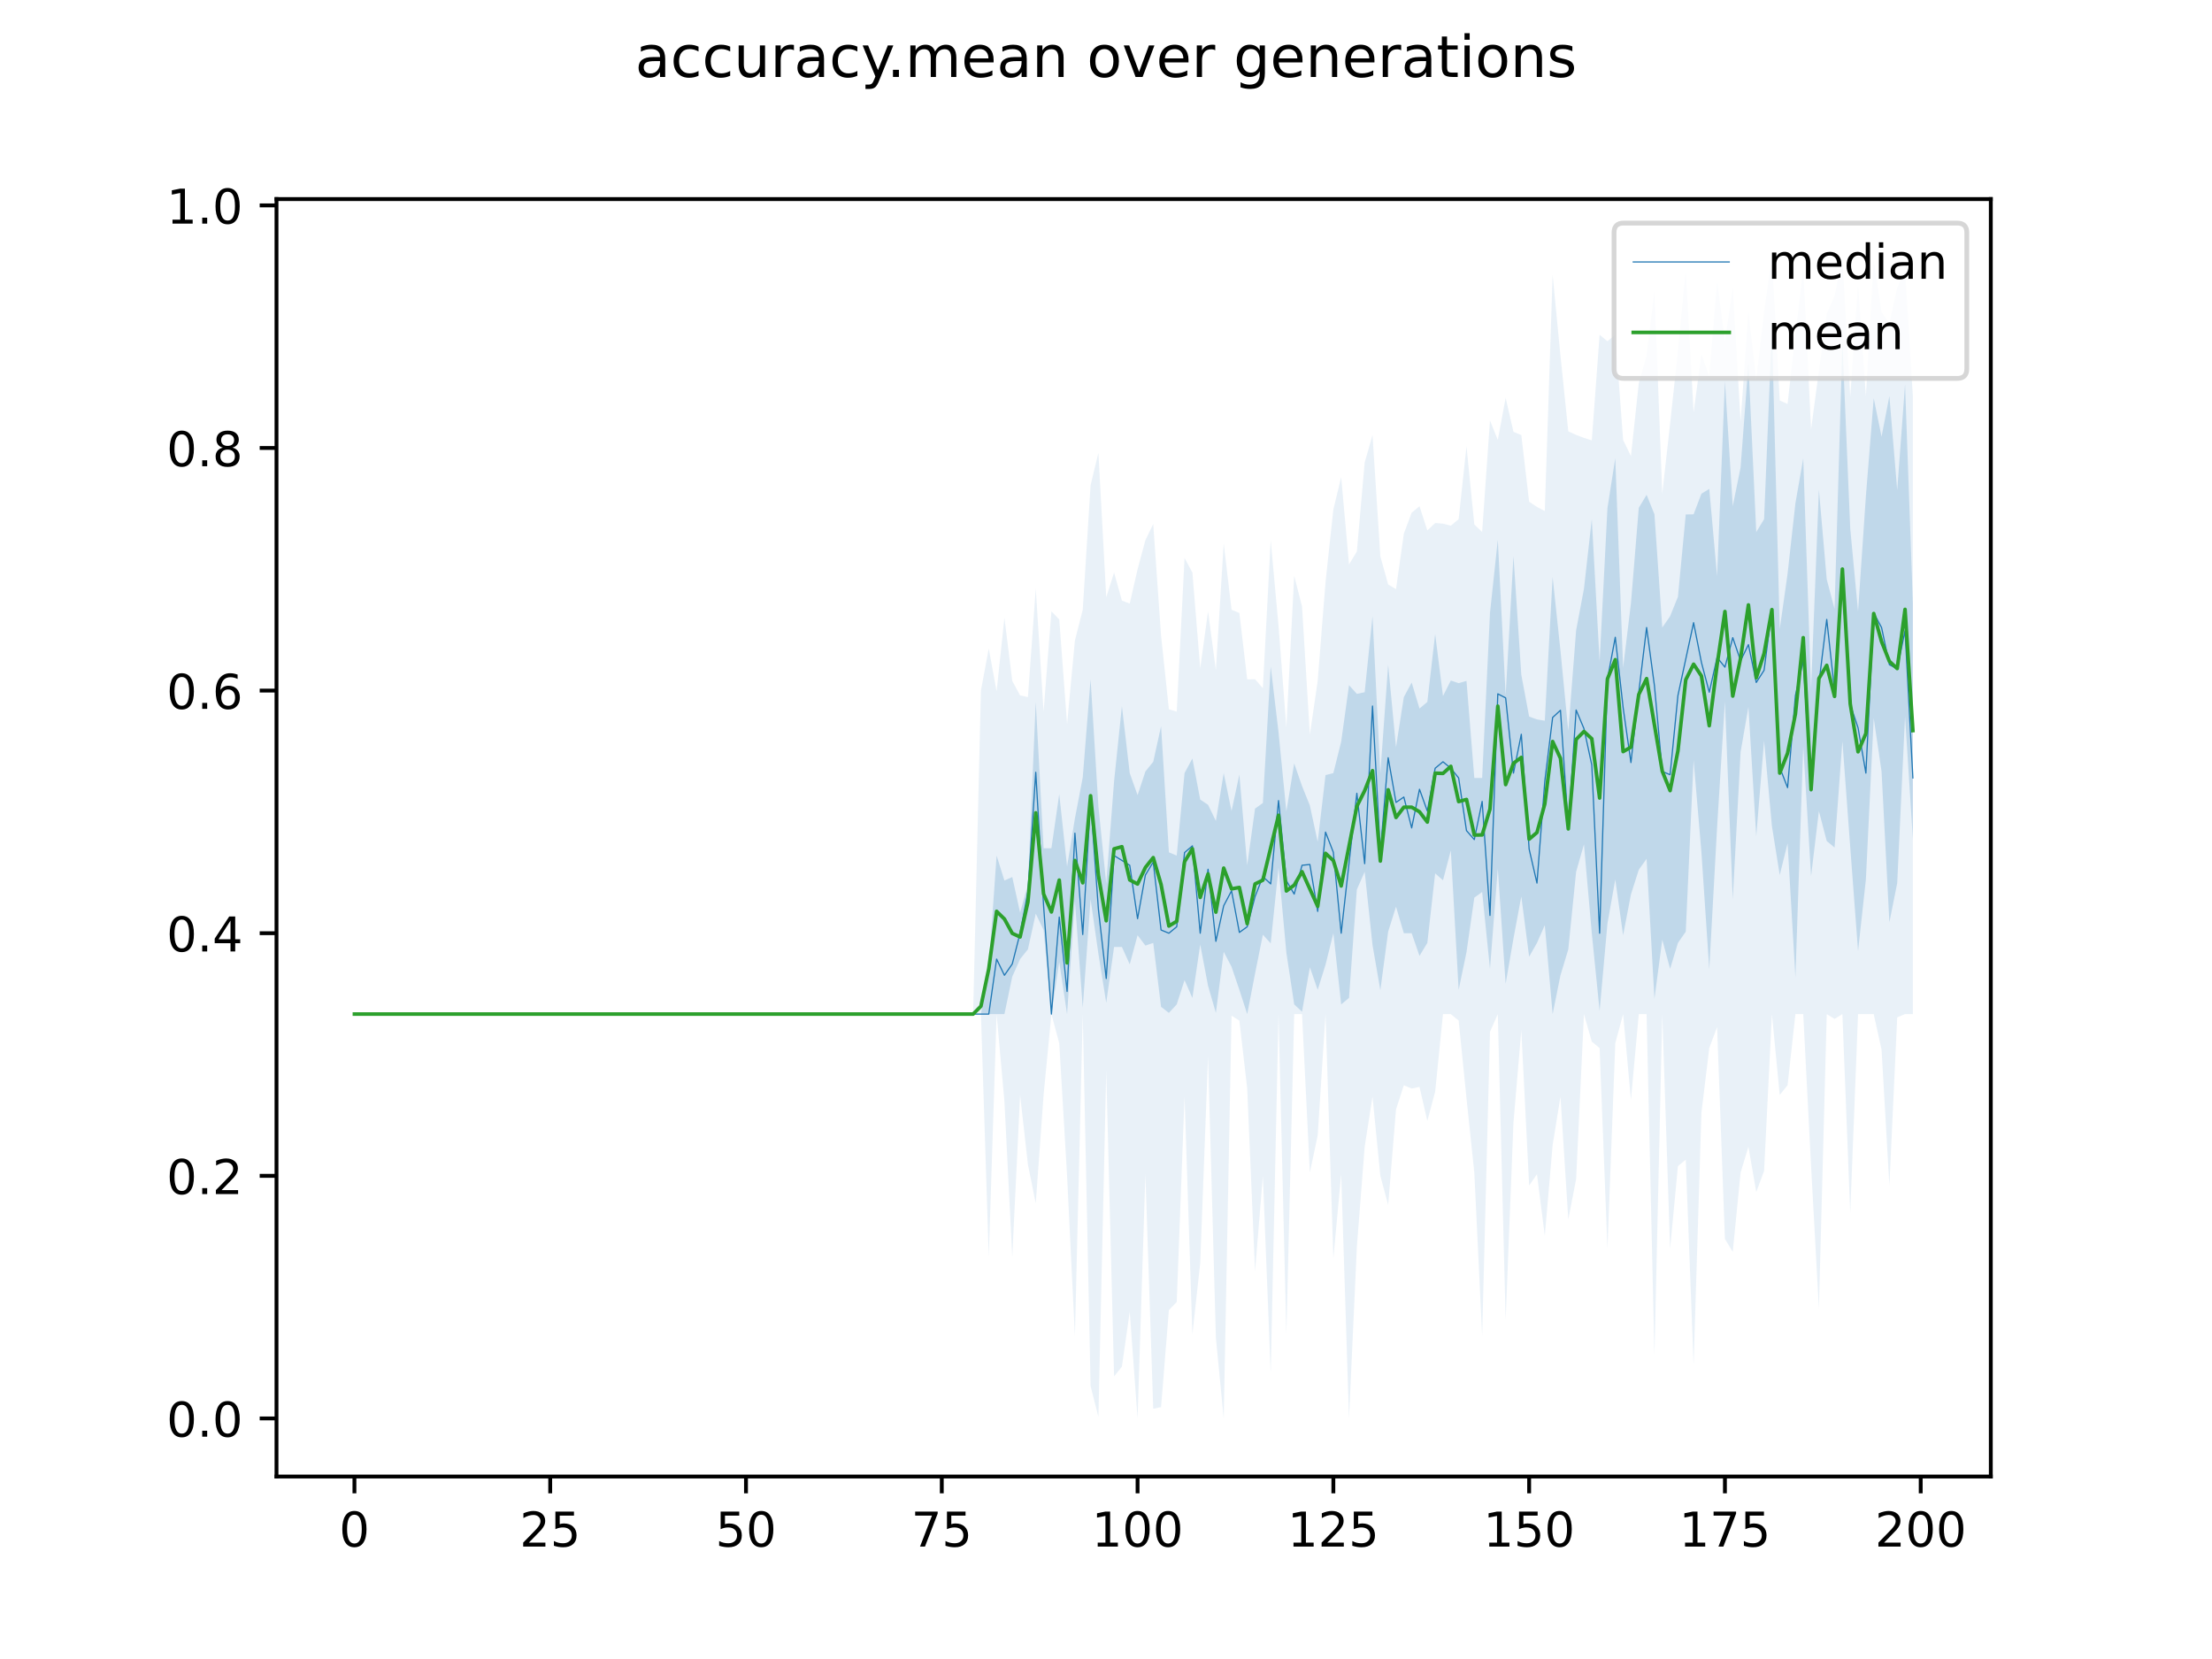 <?xml version="1.0" encoding="utf-8" standalone="no"?>
<!DOCTYPE svg PUBLIC "-//W3C//DTD SVG 1.1//EN"
  "http://www.w3.org/Graphics/SVG/1.1/DTD/svg11.dtd">
<!-- Created with matplotlib (https://matplotlib.org/) -->
<svg height="345.6pt" version="1.1" viewBox="0 0 460.8 345.6" width="460.8pt" xmlns="http://www.w3.org/2000/svg" xmlns:xlink="http://www.w3.org/1999/xlink">
 <defs>
  <style type="text/css">
*{stroke-linecap:butt;stroke-linejoin:round;}
  </style>
 </defs>
 <g id="figure_1">
  <g id="patch_1">
   <path d="M 0 345.6 
L 460.8 345.6 
L 460.8 0 
L 0 0 
z
" style="fill:#ffffff;"/>
  </g>
  <g id="axes_1">
   <g id="patch_2">
    <path d="M 57.6 307.584 
L 414.72 307.584 
L 414.72 41.472 
L 57.6 41.472 
z
" style="fill:#ffffff;"/>
   </g>
   <g id="PolyCollection_1">
    <path clip-path="url(#p777a3fc78a)" d="M 73.833 211.254 
L 73.833 211.254 
L 75.464 211.254 
L 77.096 211.254 
L 78.727 211.254 
L 80.358 211.254 
L 81.99 211.254 
L 83.621 211.254 
L 85.253 211.254 
L 86.884 211.254 
L 88.516 211.254 
L 90.147 211.254 
L 91.778 211.254 
L 93.41 211.254 
L 95.041 211.254 
L 96.673 211.254 
L 98.304 211.254 
L 99.936 211.254 
L 101.567 211.254 
L 103.198 211.254 
L 104.83 211.254 
L 106.461 211.254 
L 108.093 211.254 
L 109.724 211.254 
L 111.356 211.254 
L 112.987 211.254 
L 114.618 211.254 
L 116.25 211.254 
L 117.881 211.254 
L 119.513 211.254 
L 121.144 211.254 
L 122.776 211.254 
L 124.407 211.254 
L 126.038 211.254 
L 127.67 211.254 
L 129.301 211.254 
L 130.933 211.254 
L 132.564 211.254 
L 134.196 211.254 
L 135.827 211.254 
L 137.458 211.254 
L 139.09 211.254 
L 140.721 211.254 
L 142.353 211.254 
L 143.984 211.254 
L 145.616 211.254 
L 147.247 211.254 
L 148.879 211.254 
L 150.51 211.254 
L 152.141 211.254 
L 153.773 211.254 
L 155.404 211.254 
L 157.036 211.254 
L 158.667 211.254 
L 160.299 211.254 
L 161.93 211.254 
L 163.561 211.254 
L 165.193 211.254 
L 166.824 211.254 
L 168.456 211.254 
L 170.087 211.254 
L 171.719 211.254 
L 173.35 211.254 
L 174.981 211.254 
L 176.613 211.254 
L 178.244 211.254 
L 179.876 211.254 
L 181.507 211.254 
L 183.139 211.254 
L 184.77 211.254 
L 186.401 211.254 
L 188.033 211.254 
L 189.664 211.254 
L 191.296 211.254 
L 192.927 211.254 
L 194.559 211.254 
L 196.19 211.254 
L 197.821 211.254 
L 199.453 211.254 
L 201.084 211.254 
L 202.716 211.254 
L 204.347 211.254 
L 205.979 211.254 
L 207.61 211.254 
L 209.241 211.254 
L 210.873 203.451 
L 212.504 199.798 
L 214.136 197.762 
L 215.767 190.335 
L 217.399 193.733 
L 219.03 211.254 
L 220.661 200.388 
L 222.293 211.254 
L 223.924 187.669 
L 225.556 209.906 
L 227.187 187.332 
L 228.819 198.703 
L 230.45 208.895 
L 232.081 197.271 
L 233.713 197.271 
L 235.344 200.893 
L 236.976 194.828 
L 238.607 196.982 
L 240.239 196.429 
L 241.87 209.738 
L 243.501 211.001 
L 245.133 209.232 
L 246.764 204.178 
L 248.396 207.885 
L 250.027 196.766 
L 251.659 205.358 
L 253.29 211.001 
L 254.921 198.282 
L 256.553 201.399 
L 258.184 206.2 
L 259.816 211.254 
L 261.447 202.831 
L 263.079 194.714 
L 264.71 196.513 
L 266.341 180.761 
L 267.973 198.45 
L 269.604 209.232 
L 271.236 210.749 
L 272.867 201.5 
L 274.499 206.2 
L 276.13 200.977 
L 277.761 194.407 
L 279.393 209.232 
L 281.024 207.885 
L 282.656 185.31 
L 284.287 181.604 
L 285.919 196.85 
L 287.55 206.284 
L 289.181 194.07 
L 290.813 188.876 
L 292.444 194.407 
L 294.076 194.407 
L 295.707 199.124 
L 297.339 196.429 
L 298.97 181.941 
L 300.601 183.373 
L 302.233 177.165 
L 303.864 206.2 
L 305.496 198.366 
L 307.127 186.995 
L 308.759 185.815 
L 310.39 201.82 
L 312.021 180.93 
L 313.653 204.936 
L 315.284 195.502 
L 316.916 186.742 
L 318.547 199.297 
L 320.179 196.429 
L 321.81 192.723 
L 323.441 211.254 
L 325.073 203.168 
L 326.704 197.777 
L 328.336 181.604 
L 329.967 175.891 
L 331.599 194.407 
L 333.23 210.58 
L 334.862 192.386 
L 336.493 183.204 
L 338.124 194.828 
L 339.756 186.321 
L 341.387 181.182 
L 343.019 178.908 
L 344.65 208.053 
L 346.282 195.755 
L 347.913 201.82 
L 349.544 196.429 
L 351.176 194.078 
L 352.807 158.355 
L 354.439 177.56 
L 356.07 201.904 
L 357.702 172.338 
L 359.333 146.155 
L 360.964 187.332 
L 362.596 156.67 
L 364.227 147.278 
L 365.859 174.191 
L 367.49 154.312 
L 369.122 172.093 
L 370.753 182.278 
L 372.384 175.686 
L 374.016 203.589 
L 375.647 155.466 
L 377.279 182.53 
L 378.91 168.969 
L 380.542 175.202 
L 382.173 176.55 
L 383.804 154.396 
L 385.436 176.46 
L 387.067 198.114 
L 388.699 183.204 
L 390.33 149.595 
L 391.962 160.714 
L 393.593 192.133 
L 395.224 183.962 
L 396.856 149.216 
L 398.487 174.85 
L 398.487 125.672 
L 398.487 125.672 
L 396.856 80.102 
L 395.224 102.11 
L 393.593 82.502 
L 391.962 90.968 
L 390.33 82.963 
L 388.699 103.35 
L 387.067 127.357 
L 385.436 110.089 
L 383.804 71.341 
L 382.173 126.852 
L 380.542 120.681 
L 378.91 102.003 
L 377.279 143.446 
L 375.647 95.529 
L 374.016 104.845 
L 372.384 119.523 
L 370.753 131.063 
L 369.122 68.393 
L 367.49 108.152 
L 365.859 110.847 
L 364.227 75.806 
L 362.596 97.37 
L 360.964 105.445 
L 359.333 79.428 
L 357.702 120.029 
L 356.07 101.846 
L 354.439 102.845 
L 352.807 107.141 
L 351.176 107.168 
L 349.544 124.325 
L 347.913 128.368 
L 346.282 130.726 
L 344.65 107.137 
L 343.019 103.074 
L 341.387 105.793 
L 339.756 125.672 
L 338.124 139.099 
L 336.493 95.432 
L 334.862 105.844 
L 333.23 137.802 
L 331.599 108.152 
L 329.967 122.64 
L 328.336 131.316 
L 326.704 152.29 
L 325.073 135.545 
L 323.441 120.197 
L 321.81 150.137 
L 320.179 149.87 
L 318.547 149.274 
L 316.916 140.582 
L 315.284 115.821 
L 313.653 144.878 
L 312.021 112.448 
L 310.39 127.694 
L 308.759 162.061 
L 307.127 162.061 
L 305.496 141.845 
L 303.864 142.317 
L 302.233 141.761 
L 300.601 144.998 
L 298.97 132.074 
L 297.339 146.225 
L 295.707 147.601 
L 294.076 142.182 
L 292.444 145.215 
L 290.813 155.66 
L 289.181 138.476 
L 287.55 161.051 
L 285.919 128.368 
L 284.287 144.204 
L 282.656 144.541 
L 281.024 142.737 
L 279.393 154.503 
L 277.761 161.051 
L 276.13 161.472 
L 274.499 175.355 
L 272.867 167.789 
L 271.236 163.746 
L 269.604 159.029 
L 267.973 169.053 
L 266.341 152.543 
L 264.71 138.813 
L 263.079 167.284 
L 261.447 168.442 
L 259.816 180.252 
L 258.184 161.366 
L 256.553 168.952 
L 254.921 161.051 
L 253.29 171.013 
L 251.659 167.653 
L 250.027 166.572 
L 248.396 158.003 
L 246.764 161.051 
L 245.133 178.234 
L 243.501 177.56 
L 241.87 151.279 
L 240.239 158.692 
L 238.607 160.714 
L 236.976 165.646 
L 235.344 161.051 
L 233.713 147.108 
L 232.081 162.768 
L 230.45 184.038 
L 228.819 167.981 
L 227.187 141.508 
L 225.556 161.946 
L 223.924 170.485 
L 222.293 180.509 
L 220.661 165.431 
L 219.03 176.706 
L 217.399 176.718 
L 215.767 146.225 
L 214.136 184.299 
L 212.504 190.111 
L 210.873 182.703 
L 209.241 183.432 
L 207.61 178.234 
L 205.979 201.499 
L 204.347 211.254 
L 202.716 211.254 
L 201.084 211.254 
L 199.453 211.254 
L 197.821 211.254 
L 196.19 211.254 
L 194.559 211.254 
L 192.927 211.254 
L 191.296 211.254 
L 189.664 211.254 
L 188.033 211.254 
L 186.401 211.254 
L 184.77 211.254 
L 183.139 211.254 
L 181.507 211.254 
L 179.876 211.254 
L 178.244 211.254 
L 176.613 211.254 
L 174.981 211.254 
L 173.35 211.254 
L 171.719 211.254 
L 170.087 211.254 
L 168.456 211.254 
L 166.824 211.254 
L 165.193 211.254 
L 163.561 211.254 
L 161.93 211.254 
L 160.299 211.254 
L 158.667 211.254 
L 157.036 211.254 
L 155.404 211.254 
L 153.773 211.254 
L 152.141 211.254 
L 150.51 211.254 
L 148.879 211.254 
L 147.247 211.254 
L 145.616 211.254 
L 143.984 211.254 
L 142.353 211.254 
L 140.721 211.254 
L 139.09 211.254 
L 137.458 211.254 
L 135.827 211.254 
L 134.196 211.254 
L 132.564 211.254 
L 130.933 211.254 
L 129.301 211.254 
L 127.67 211.254 
L 126.038 211.254 
L 124.407 211.254 
L 122.776 211.254 
L 121.144 211.254 
L 119.513 211.254 
L 117.881 211.254 
L 116.25 211.254 
L 114.618 211.254 
L 112.987 211.254 
L 111.356 211.254 
L 109.724 211.254 
L 108.093 211.254 
L 106.461 211.254 
L 104.83 211.254 
L 103.198 211.254 
L 101.567 211.254 
L 99.936 211.254 
L 98.304 211.254 
L 96.673 211.254 
L 95.041 211.254 
L 93.41 211.254 
L 91.778 211.254 
L 90.147 211.254 
L 88.516 211.254 
L 86.884 211.254 
L 85.253 211.254 
L 83.621 211.254 
L 81.99 211.254 
L 80.358 211.254 
L 78.727 211.254 
L 77.096 211.254 
L 75.464 211.254 
L 73.833 211.254 
z
" style="fill:#1f77b4;fill-opacity:0.2;"/>
   </g>
   <g id="PolyCollection_2">
    <path clip-path="url(#p777a3fc78a)" d="M 73.833 211.254 
L 73.833 211.254 
L 75.464 211.254 
L 77.096 211.254 
L 78.727 211.254 
L 80.358 211.254 
L 81.99 211.254 
L 83.621 211.254 
L 85.253 211.254 
L 86.884 211.254 
L 88.516 211.254 
L 90.147 211.254 
L 91.778 211.254 
L 93.41 211.254 
L 95.041 211.254 
L 96.673 211.254 
L 98.304 211.254 
L 99.936 211.254 
L 101.567 211.254 
L 103.198 211.254 
L 104.83 211.254 
L 106.461 211.254 
L 108.093 211.254 
L 109.724 211.254 
L 111.356 211.254 
L 112.987 211.254 
L 114.618 211.254 
L 116.25 211.254 
L 117.881 211.254 
L 119.513 211.254 
L 121.144 211.254 
L 122.776 211.254 
L 124.407 211.254 
L 126.038 211.254 
L 127.67 211.254 
L 129.301 211.254 
L 130.933 211.254 
L 132.564 211.254 
L 134.196 211.254 
L 135.827 211.254 
L 137.458 211.254 
L 139.09 211.254 
L 140.721 211.254 
L 142.353 211.254 
L 143.984 211.254 
L 145.616 211.254 
L 147.247 211.254 
L 148.879 211.254 
L 150.51 211.254 
L 152.141 211.254 
L 153.773 211.254 
L 155.404 211.254 
L 157.036 211.254 
L 158.667 211.254 
L 160.299 211.254 
L 161.93 211.254 
L 163.561 211.254 
L 165.193 211.254 
L 166.824 211.254 
L 168.456 211.254 
L 170.087 211.254 
L 171.719 211.254 
L 173.35 211.254 
L 174.981 211.254 
L 176.613 211.254 
L 178.244 211.254 
L 179.876 211.254 
L 181.507 211.254 
L 183.139 211.254 
L 184.77 211.254 
L 186.401 211.254 
L 188.033 211.254 
L 189.664 211.254 
L 191.296 211.254 
L 192.927 211.254 
L 194.559 211.254 
L 196.19 211.254 
L 197.821 211.254 
L 199.453 211.254 
L 201.084 211.254 
L 202.716 211.254 
L 204.347 211.254 
L 205.979 261.794 
L 207.61 211.254 
L 209.241 229.449 
L 210.873 261.794 
L 212.504 228.101 
L 214.136 242.589 
L 215.767 250.676 
L 217.399 228.101 
L 219.03 211.254 
L 220.661 217.319 
L 222.293 244.948 
L 223.924 278.304 
L 225.556 211.254 
L 227.187 288.749 
L 228.819 295.151 
L 230.45 223.047 
L 232.081 286.728 
L 233.713 284.706 
L 235.344 273.25 
L 236.976 295.488 
L 238.607 244.611 
L 240.239 293.466 
L 241.87 293.129 
L 243.501 272.913 
L 245.133 271.229 
L 246.764 228.438 
L 248.396 277.967 
L 250.027 263.142 
L 251.659 220.014 
L 253.29 278.641 
L 254.921 295.488 
L 256.553 211.591 
L 258.184 212.602 
L 259.816 226.753 
L 261.447 264.827 
L 263.079 244.948 
L 264.71 286.054 
L 266.341 211.254 
L 267.973 277.967 
L 269.604 211.254 
L 271.236 211.254 
L 272.867 244.274 
L 274.499 236.524 
L 276.13 211.254 
L 277.761 262.131 
L 279.393 244.611 
L 281.024 295.488 
L 282.656 259.773 
L 284.287 238.883 
L 285.919 228.438 
L 287.55 244.948 
L 289.181 251.012 
L 290.813 231.133 
L 292.444 226.079 
L 294.076 226.753 
L 295.707 226.416 
L 297.339 233.492 
L 298.97 227.427 
L 300.601 211.254 
L 302.233 211.254 
L 303.864 212.602 
L 305.496 228.775 
L 307.127 244.274 
L 308.759 278.304 
L 310.39 214.96 
L 312.021 211.254 
L 313.653 274.935 
L 315.284 233.829 
L 316.916 214.623 
L 318.547 246.969 
L 320.179 244.611 
L 321.81 257.414 
L 323.441 238.546 
L 325.073 228.438 
L 326.704 254.045 
L 328.336 245.621 
L 329.967 211.254 
L 331.599 216.982 
L 333.23 218.33 
L 334.862 260.11 
L 336.493 217.319 
L 338.124 211.254 
L 339.756 229.112 
L 341.387 211.254 
L 343.019 211.254 
L 344.65 282.347 
L 346.282 211.254 
L 347.913 260.11 
L 349.544 242.926 
L 351.176 241.578 
L 352.807 284.369 
L 354.439 231.807 
L 356.07 218.33 
L 357.702 213.95 
L 359.333 258.088 
L 360.964 260.784 
L 362.596 244.274 
L 364.227 238.883 
L 365.859 248.317 
L 367.49 243.937 
L 369.122 211.254 
L 370.753 228.101 
L 372.384 226.079 
L 374.016 211.254 
L 375.647 211.254 
L 377.279 242.926 
L 378.91 272.576 
L 380.542 211.254 
L 382.173 212.265 
L 383.804 211.254 
L 385.436 252.697 
L 387.067 211.254 
L 388.699 211.254 
L 390.33 211.254 
L 391.962 218.667 
L 393.593 246.969 
L 395.224 211.928 
L 396.856 211.254 
L 398.487 211.254 
L 398.487 82.588 
L 398.487 82.588 
L 396.856 56.263 
L 395.224 59.97 
L 393.593 67.382 
L 391.962 65.024 
L 390.33 54.242 
L 388.699 82.519 
L 387.067 59.296 
L 385.436 82.671 
L 383.804 53.905 
L 382.173 61.654 
L 380.542 65.361 
L 378.91 77.288 
L 377.279 89.452 
L 375.647 55.927 
L 374.016 69.741 
L 372.384 84.162 
L 370.753 83.429 
L 369.122 53.568 
L 367.49 65.024 
L 365.859 79.175 
L 364.227 65.024 
L 362.596 87.789 
L 360.964 59.97 
L 359.333 71.089 
L 357.702 58.622 
L 356.07 78.501 
L 354.439 73.784 
L 352.807 85.914 
L 351.176 56.263 
L 349.544 73.11 
L 347.913 88.272 
L 346.282 102.834 
L 344.65 60.644 
L 343.019 74.121 
L 341.387 79.849 
L 339.756 95.011 
L 338.124 91.642 
L 336.493 69.741 
L 334.862 71.089 
L 333.23 69.741 
L 331.599 91.74 
L 329.967 91.217 
L 328.336 90.6 
L 326.704 89.861 
L 325.073 74.121 
L 323.441 57.274 
L 321.81 106.467 
L 320.179 105.603 
L 318.547 104.522 
L 316.916 90.631 
L 315.284 89.957 
L 313.653 82.881 
L 312.021 91.642 
L 310.39 87.599 
L 308.759 110.821 
L 307.127 109.257 
L 305.496 92.99 
L 303.864 108.152 
L 302.233 109.515 
L 300.601 109.082 
L 298.97 108.96 
L 297.339 110.51 
L 295.707 105.456 
L 294.076 106.804 
L 292.444 111.184 
L 290.813 122.742 
L 289.181 121.752 
L 287.55 115.901 
L 285.919 90.631 
L 284.287 96.359 
L 282.656 114.89 
L 281.024 117.586 
L 279.393 99.391 
L 277.761 106.13 
L 276.13 121.292 
L 274.499 141.845 
L 272.867 153.062 
L 271.236 126.346 
L 269.604 119.944 
L 267.973 151.568 
L 266.341 130.389 
L 264.71 112.532 
L 263.079 143.369 
L 261.447 141.508 
L 259.816 141.521 
L 258.184 127.694 
L 256.553 127.02 
L 254.921 113.206 
L 253.29 139.604 
L 251.659 127.357 
L 250.027 139.246 
L 248.396 119.271 
L 246.764 116.238 
L 245.133 148.247 
L 243.501 147.757 
L 241.87 132.411 
L 240.239 109.162 
L 238.607 112.532 
L 236.976 118.597 
L 235.344 125.731 
L 233.713 125.106 
L 232.081 119.271 
L 230.45 124.442 
L 228.819 94.337 
L 227.187 101.076 
L 225.556 127.02 
L 223.924 133.422 
L 222.293 150.862 
L 220.661 129.042 
L 219.03 127.357 
L 217.399 148.247 
L 215.767 122.64 
L 214.136 145.215 
L 212.504 144.878 
L 210.873 141.845 
L 209.241 128.705 
L 207.61 144.02 
L 205.979 135.106 
L 204.347 143.833 
L 202.716 211.254 
L 201.084 211.254 
L 199.453 211.254 
L 197.821 211.254 
L 196.19 211.254 
L 194.559 211.254 
L 192.927 211.254 
L 191.296 211.254 
L 189.664 211.254 
L 188.033 211.254 
L 186.401 211.254 
L 184.77 211.254 
L 183.139 211.254 
L 181.507 211.254 
L 179.876 211.254 
L 178.244 211.254 
L 176.613 211.254 
L 174.981 211.254 
L 173.35 211.254 
L 171.719 211.254 
L 170.087 211.254 
L 168.456 211.254 
L 166.824 211.254 
L 165.193 211.254 
L 163.561 211.254 
L 161.93 211.254 
L 160.299 211.254 
L 158.667 211.254 
L 157.036 211.254 
L 155.404 211.254 
L 153.773 211.254 
L 152.141 211.254 
L 150.51 211.254 
L 148.879 211.254 
L 147.247 211.254 
L 145.616 211.254 
L 143.984 211.254 
L 142.353 211.254 
L 140.721 211.254 
L 139.09 211.254 
L 137.458 211.254 
L 135.827 211.254 
L 134.196 211.254 
L 132.564 211.254 
L 130.933 211.254 
L 129.301 211.254 
L 127.67 211.254 
L 126.038 211.254 
L 124.407 211.254 
L 122.776 211.254 
L 121.144 211.254 
L 119.513 211.254 
L 117.881 211.254 
L 116.25 211.254 
L 114.618 211.254 
L 112.987 211.254 
L 111.356 211.254 
L 109.724 211.254 
L 108.093 211.254 
L 106.461 211.254 
L 104.83 211.254 
L 103.198 211.254 
L 101.567 211.254 
L 99.936 211.254 
L 98.304 211.254 
L 96.673 211.254 
L 95.041 211.254 
L 93.41 211.254 
L 91.778 211.254 
L 90.147 211.254 
L 88.516 211.254 
L 86.884 211.254 
L 85.253 211.254 
L 83.621 211.254 
L 81.99 211.254 
L 80.358 211.254 
L 78.727 211.254 
L 77.096 211.254 
L 75.464 211.254 
L 73.833 211.254 
z
" style="fill:#1f77b4;fill-opacity:0.1;"/>
   </g>
   <g id="matplotlib.axis_1">
    <g id="xtick_1">
     <g id="line2d_1">
      <defs>
       <path d="M 0 0 
L 0 3.5 
" id="m890cf9c204" style="stroke:#000000;stroke-width:0.8;"/>
      </defs>
      <g>
       <use style="stroke:#000000;stroke-width:0.8;" x="73.833" xlink:href="#m890cf9c204" y="307.584"/>
      </g>
     </g>
     <g id="text_1">
      <!-- 0 -->
      <defs>
       <path d="M 31.781 66.406 
Q 24.172 66.406 20.328 58.906 
Q 16.5 51.422 16.5 36.375 
Q 16.5 21.391 20.328 13.891 
Q 24.172 6.391 31.781 6.391 
Q 39.453 6.391 43.281 13.891 
Q 47.125 21.391 47.125 36.375 
Q 47.125 51.422 43.281 58.906 
Q 39.453 66.406 31.781 66.406 
z
M 31.781 74.219 
Q 44.047 74.219 50.516 64.516 
Q 56.984 54.828 56.984 36.375 
Q 56.984 17.969 50.516 8.266 
Q 44.047 -1.422 31.781 -1.422 
Q 19.531 -1.422 13.062 8.266 
Q 6.594 17.969 6.594 36.375 
Q 6.594 54.828 13.062 64.516 
Q 19.531 74.219 31.781 74.219 
z
" id="DejaVuSans-48"/>
      </defs>
      <g transform="translate(70.651 322.182)scale(0.1 -0.1)">
       <use xlink:href="#DejaVuSans-48"/>
      </g>
     </g>
    </g>
    <g id="xtick_2">
     <g id="line2d_2">
      <g>
       <use style="stroke:#000000;stroke-width:0.8;" x="114.618" xlink:href="#m890cf9c204" y="307.584"/>
      </g>
     </g>
     <g id="text_2">
      <!-- 25 -->
      <defs>
       <path d="M 19.188 8.297 
L 53.609 8.297 
L 53.609 0 
L 7.328 0 
L 7.328 8.297 
Q 12.938 14.109 22.625 23.891 
Q 32.328 33.688 34.812 36.531 
Q 39.547 41.844 41.422 45.531 
Q 43.312 49.219 43.312 52.781 
Q 43.312 58.594 39.234 62.25 
Q 35.156 65.922 28.609 65.922 
Q 23.969 65.922 18.812 64.312 
Q 13.672 62.703 7.812 59.422 
L 7.812 69.391 
Q 13.766 71.781 18.938 73 
Q 24.125 74.219 28.422 74.219 
Q 39.75 74.219 46.484 68.547 
Q 53.219 62.891 53.219 53.422 
Q 53.219 48.922 51.531 44.891 
Q 49.859 40.875 45.406 35.406 
Q 44.188 33.984 37.641 27.219 
Q 31.109 20.453 19.188 8.297 
z
" id="DejaVuSans-50"/>
       <path d="M 10.797 72.906 
L 49.516 72.906 
L 49.516 64.594 
L 19.828 64.594 
L 19.828 46.734 
Q 21.969 47.469 24.109 47.828 
Q 26.266 48.188 28.422 48.188 
Q 40.625 48.188 47.75 41.5 
Q 54.891 34.812 54.891 23.391 
Q 54.891 11.625 47.562 5.094 
Q 40.234 -1.422 26.906 -1.422 
Q 22.312 -1.422 17.547 -0.641 
Q 12.797 0.141 7.719 1.703 
L 7.719 11.625 
Q 12.109 9.234 16.797 8.062 
Q 21.484 6.891 26.703 6.891 
Q 35.156 6.891 40.078 11.328 
Q 45.016 15.766 45.016 23.391 
Q 45.016 31 40.078 35.438 
Q 35.156 39.891 26.703 39.891 
Q 22.75 39.891 18.812 39.016 
Q 14.891 38.141 10.797 36.281 
z
" id="DejaVuSans-53"/>
      </defs>
      <g transform="translate(108.256 322.182)scale(0.1 -0.1)">
       <use xlink:href="#DejaVuSans-50"/>
       <use x="63.623" xlink:href="#DejaVuSans-53"/>
      </g>
     </g>
    </g>
    <g id="xtick_3">
     <g id="line2d_3">
      <g>
       <use style="stroke:#000000;stroke-width:0.8;" x="155.404" xlink:href="#m890cf9c204" y="307.584"/>
      </g>
     </g>
     <g id="text_3">
      <!-- 50 -->
      <g transform="translate(149.042 322.182)scale(0.1 -0.1)">
       <use xlink:href="#DejaVuSans-53"/>
       <use x="63.623" xlink:href="#DejaVuSans-48"/>
      </g>
     </g>
    </g>
    <g id="xtick_4">
     <g id="line2d_4">
      <g>
       <use style="stroke:#000000;stroke-width:0.8;" x="196.19" xlink:href="#m890cf9c204" y="307.584"/>
      </g>
     </g>
     <g id="text_4">
      <!-- 75 -->
      <defs>
       <path d="M 8.203 72.906 
L 55.078 72.906 
L 55.078 68.703 
L 28.609 0 
L 18.312 0 
L 43.219 64.594 
L 8.203 64.594 
z
" id="DejaVuSans-55"/>
      </defs>
      <g transform="translate(189.827 322.182)scale(0.1 -0.1)">
       <use xlink:href="#DejaVuSans-55"/>
       <use x="63.623" xlink:href="#DejaVuSans-53"/>
      </g>
     </g>
    </g>
    <g id="xtick_5">
     <g id="line2d_5">
      <g>
       <use style="stroke:#000000;stroke-width:0.8;" x="236.976" xlink:href="#m890cf9c204" y="307.584"/>
      </g>
     </g>
     <g id="text_5">
      <!-- 100 -->
      <defs>
       <path d="M 12.406 8.297 
L 28.516 8.297 
L 28.516 63.922 
L 10.984 60.406 
L 10.984 69.391 
L 28.422 72.906 
L 38.281 72.906 
L 38.281 8.297 
L 54.391 8.297 
L 54.391 0 
L 12.406 0 
z
" id="DejaVuSans-49"/>
      </defs>
      <g transform="translate(227.432 322.182)scale(0.1 -0.1)">
       <use xlink:href="#DejaVuSans-49"/>
       <use x="63.623" xlink:href="#DejaVuSans-48"/>
       <use x="127.246" xlink:href="#DejaVuSans-48"/>
      </g>
     </g>
    </g>
    <g id="xtick_6">
     <g id="line2d_6">
      <g>
       <use style="stroke:#000000;stroke-width:0.8;" x="277.761" xlink:href="#m890cf9c204" y="307.584"/>
      </g>
     </g>
     <g id="text_6">
      <!-- 125 -->
      <g transform="translate(268.218 322.182)scale(0.1 -0.1)">
       <use xlink:href="#DejaVuSans-49"/>
       <use x="63.623" xlink:href="#DejaVuSans-50"/>
       <use x="127.246" xlink:href="#DejaVuSans-53"/>
      </g>
     </g>
    </g>
    <g id="xtick_7">
     <g id="line2d_7">
      <g>
       <use style="stroke:#000000;stroke-width:0.8;" x="318.547" xlink:href="#m890cf9c204" y="307.584"/>
      </g>
     </g>
     <g id="text_7">
      <!-- 150 -->
      <g transform="translate(309.003 322.182)scale(0.1 -0.1)">
       <use xlink:href="#DejaVuSans-49"/>
       <use x="63.623" xlink:href="#DejaVuSans-53"/>
       <use x="127.246" xlink:href="#DejaVuSans-48"/>
      </g>
     </g>
    </g>
    <g id="xtick_8">
     <g id="line2d_8">
      <g>
       <use style="stroke:#000000;stroke-width:0.8;" x="359.333" xlink:href="#m890cf9c204" y="307.584"/>
      </g>
     </g>
     <g id="text_8">
      <!-- 175 -->
      <g transform="translate(349.789 322.182)scale(0.1 -0.1)">
       <use xlink:href="#DejaVuSans-49"/>
       <use x="63.623" xlink:href="#DejaVuSans-55"/>
       <use x="127.246" xlink:href="#DejaVuSans-53"/>
      </g>
     </g>
    </g>
    <g id="xtick_9">
     <g id="line2d_9">
      <g>
       <use style="stroke:#000000;stroke-width:0.8;" x="400.119" xlink:href="#m890cf9c204" y="307.584"/>
      </g>
     </g>
     <g id="text_9">
      <!-- 200 -->
      <g transform="translate(390.575 322.182)scale(0.1 -0.1)">
       <use xlink:href="#DejaVuSans-50"/>
       <use x="63.623" xlink:href="#DejaVuSans-48"/>
       <use x="127.246" xlink:href="#DejaVuSans-48"/>
      </g>
     </g>
    </g>
   </g>
   <g id="matplotlib.axis_2">
    <g id="ytick_1">
     <g id="line2d_10">
      <defs>
       <path d="M 0 0 
L -3.5 0 
" id="m2585ca8290" style="stroke:#000000;stroke-width:0.8;"/>
      </defs>
      <g>
       <use style="stroke:#000000;stroke-width:0.8;" x="57.6" xlink:href="#m2585ca8290" y="295.488"/>
      </g>
     </g>
     <g id="text_10">
      <!-- 0.0 -->
      <defs>
       <path d="M 10.688 12.406 
L 21 12.406 
L 21 0 
L 10.688 0 
z
" id="DejaVuSans-46"/>
      </defs>
      <g transform="translate(34.697 299.287)scale(0.1 -0.1)">
       <use xlink:href="#DejaVuSans-48"/>
       <use x="63.623" xlink:href="#DejaVuSans-46"/>
       <use x="95.41" xlink:href="#DejaVuSans-48"/>
      </g>
     </g>
    </g>
    <g id="ytick_2">
     <g id="line2d_11">
      <g>
       <use style="stroke:#000000;stroke-width:0.8;" x="57.6" xlink:href="#m2585ca8290" y="244.948"/>
      </g>
     </g>
     <g id="text_11">
      <!-- 0.2 -->
      <g transform="translate(34.697 248.747)scale(0.1 -0.1)">
       <use xlink:href="#DejaVuSans-48"/>
       <use x="63.623" xlink:href="#DejaVuSans-46"/>
       <use x="95.41" xlink:href="#DejaVuSans-50"/>
      </g>
     </g>
    </g>
    <g id="ytick_3">
     <g id="line2d_12">
      <g>
       <use style="stroke:#000000;stroke-width:0.8;" x="57.6" xlink:href="#m2585ca8290" y="194.407"/>
      </g>
     </g>
     <g id="text_12">
      <!-- 0.4 -->
      <defs>
       <path d="M 37.797 64.312 
L 12.891 25.391 
L 37.797 25.391 
z
M 35.203 72.906 
L 47.609 72.906 
L 47.609 25.391 
L 58.016 25.391 
L 58.016 17.188 
L 47.609 17.188 
L 47.609 0 
L 37.797 0 
L 37.797 17.188 
L 4.891 17.188 
L 4.891 26.703 
z
" id="DejaVuSans-52"/>
      </defs>
      <g transform="translate(34.697 198.206)scale(0.1 -0.1)">
       <use xlink:href="#DejaVuSans-48"/>
       <use x="63.623" xlink:href="#DejaVuSans-46"/>
       <use x="95.41" xlink:href="#DejaVuSans-52"/>
      </g>
     </g>
    </g>
    <g id="ytick_4">
     <g id="line2d_13">
      <g>
       <use style="stroke:#000000;stroke-width:0.8;" x="57.6" xlink:href="#m2585ca8290" y="143.867"/>
      </g>
     </g>
     <g id="text_13">
      <!-- 0.6 -->
      <defs>
       <path d="M 33.016 40.375 
Q 26.375 40.375 22.484 35.828 
Q 18.609 31.297 18.609 23.391 
Q 18.609 15.531 22.484 10.953 
Q 26.375 6.391 33.016 6.391 
Q 39.656 6.391 43.531 10.953 
Q 47.406 15.531 47.406 23.391 
Q 47.406 31.297 43.531 35.828 
Q 39.656 40.375 33.016 40.375 
z
M 52.594 71.297 
L 52.594 62.312 
Q 48.875 64.062 45.094 64.984 
Q 41.312 65.922 37.594 65.922 
Q 27.828 65.922 22.672 59.328 
Q 17.531 52.734 16.797 39.406 
Q 19.672 43.656 24.016 45.922 
Q 28.375 48.188 33.594 48.188 
Q 44.578 48.188 50.953 41.516 
Q 57.328 34.859 57.328 23.391 
Q 57.328 12.156 50.688 5.359 
Q 44.047 -1.422 33.016 -1.422 
Q 20.359 -1.422 13.672 8.266 
Q 6.984 17.969 6.984 36.375 
Q 6.984 53.656 15.188 63.938 
Q 23.391 74.219 37.203 74.219 
Q 40.922 74.219 44.703 73.484 
Q 48.484 72.75 52.594 71.297 
z
" id="DejaVuSans-54"/>
      </defs>
      <g transform="translate(34.697 147.666)scale(0.1 -0.1)">
       <use xlink:href="#DejaVuSans-48"/>
       <use x="63.623" xlink:href="#DejaVuSans-46"/>
       <use x="95.41" xlink:href="#DejaVuSans-54"/>
      </g>
     </g>
    </g>
    <g id="ytick_5">
     <g id="line2d_14">
      <g>
       <use style="stroke:#000000;stroke-width:0.8;" x="57.6" xlink:href="#m2585ca8290" y="93.326"/>
      </g>
     </g>
     <g id="text_14">
      <!-- 0.8 -->
      <defs>
       <path d="M 31.781 34.625 
Q 24.75 34.625 20.719 30.859 
Q 16.703 27.094 16.703 20.516 
Q 16.703 13.922 20.719 10.156 
Q 24.75 6.391 31.781 6.391 
Q 38.812 6.391 42.859 10.172 
Q 46.922 13.969 46.922 20.516 
Q 46.922 27.094 42.891 30.859 
Q 38.875 34.625 31.781 34.625 
z
M 21.922 38.812 
Q 15.578 40.375 12.031 44.719 
Q 8.5 49.078 8.5 55.328 
Q 8.5 64.062 14.719 69.141 
Q 20.953 74.219 31.781 74.219 
Q 42.672 74.219 48.875 69.141 
Q 55.078 64.062 55.078 55.328 
Q 55.078 49.078 51.531 44.719 
Q 48 40.375 41.703 38.812 
Q 48.828 37.156 52.797 32.312 
Q 56.781 27.484 56.781 20.516 
Q 56.781 9.906 50.312 4.234 
Q 43.844 -1.422 31.781 -1.422 
Q 19.734 -1.422 13.25 4.234 
Q 6.781 9.906 6.781 20.516 
Q 6.781 27.484 10.781 32.312 
Q 14.797 37.156 21.922 38.812 
z
M 18.312 54.391 
Q 18.312 48.734 21.844 45.562 
Q 25.391 42.391 31.781 42.391 
Q 38.141 42.391 41.719 45.562 
Q 45.312 48.734 45.312 54.391 
Q 45.312 60.062 41.719 63.234 
Q 38.141 66.406 31.781 66.406 
Q 25.391 66.406 21.844 63.234 
Q 18.312 60.062 18.312 54.391 
z
" id="DejaVuSans-56"/>
      </defs>
      <g transform="translate(34.697 97.126)scale(0.1 -0.1)">
       <use xlink:href="#DejaVuSans-48"/>
       <use x="63.623" xlink:href="#DejaVuSans-46"/>
       <use x="95.41" xlink:href="#DejaVuSans-56"/>
      </g>
     </g>
    </g>
    <g id="ytick_6">
     <g id="line2d_15">
      <g>
       <use style="stroke:#000000;stroke-width:0.8;" x="57.6" xlink:href="#m2585ca8290" y="42.786"/>
      </g>
     </g>
     <g id="text_15">
      <!-- 1.0 -->
      <g transform="translate(34.697 46.585)scale(0.1 -0.1)">
       <use xlink:href="#DejaVuSans-49"/>
       <use x="63.623" xlink:href="#DejaVuSans-46"/>
       <use x="95.41" xlink:href="#DejaVuSans-48"/>
      </g>
     </g>
    </g>
   </g>
   <g id="line2d_16">
    <path clip-path="url(#p777a3fc78a)" d="M 73.833 211.254 
L 205.979 211.254 
L 207.61 199.798 
L 209.241 203.168 
L 210.873 200.809 
L 212.504 194.407 
L 214.136 185.74 
L 215.767 160.882 
L 217.399 188.679 
L 219.03 211.254 
L 220.661 191.038 
L 222.293 206.537 
L 223.924 173.565 
L 225.556 194.677 
L 227.187 166.778 
L 228.819 189.434 
L 230.45 203.841 
L 232.081 178.234 
L 235.344 180.256 
L 236.976 191.375 
L 238.607 182.278 
L 240.239 179.582 
L 241.87 193.733 
L 243.501 194.407 
L 245.133 193.059 
L 246.764 177.606 
L 248.396 176.213 
L 250.027 194.407 
L 251.659 181.082 
L 253.29 196.092 
L 254.921 188.679 
L 256.553 185.577 
L 258.184 194.239 
L 259.816 193.059 
L 261.447 186.779 
L 263.079 182.614 
L 264.71 184.131 
L 266.341 166.778 
L 267.973 183.457 
L 269.604 186.257 
L 271.236 180.256 
L 272.867 180.087 
L 274.499 189.859 
L 276.13 173.341 
L 277.761 177.56 
L 279.393 194.407 
L 282.656 165.254 
L 284.287 179.919 
L 285.919 147.079 
L 287.55 177.56 
L 289.181 157.85 
L 290.813 167.156 
L 292.444 166.04 
L 294.076 172.47 
L 295.707 164.42 
L 297.339 168.969 
L 298.97 160.04 
L 300.601 158.692 
L 302.233 160.04 
L 303.864 162.061 
L 305.496 173.035 
L 307.127 174.903 
L 308.759 166.947 
L 310.39 190.701 
L 312.021 144.541 
L 313.653 145.383 
L 315.284 161.051 
L 316.916 152.964 
L 318.547 176.887 
L 320.179 183.962 
L 321.81 162.735 
L 323.441 149.468 
L 325.073 147.964 
L 326.704 172.338 
L 328.336 147.91 
L 329.967 151.785 
L 331.599 159.366 
L 333.23 194.407 
L 334.862 141.489 
L 336.493 132.748 
L 338.124 147.405 
L 339.756 158.86 
L 341.387 144.204 
L 343.019 130.726 
L 344.65 142.856 
L 346.282 160.714 
L 347.913 161.387 
L 349.544 144.878 
L 352.807 129.716 
L 354.439 137.999 
L 356.07 144.204 
L 357.702 136.965 
L 359.333 138.981 
L 360.964 132.831 
L 362.596 137.634 
L 364.227 134.288 
L 365.859 142.169 
L 367.49 139.633 
L 369.122 127.02 
L 370.753 159.871 
L 372.384 164.083 
L 374.016 144.9 
L 375.647 137.634 
L 377.279 164.757 
L 378.91 142.351 
L 380.542 129.042 
L 382.173 143.867 
L 383.804 121.461 
L 385.436 146.746 
L 387.067 151.616 
L 388.699 161.051 
L 390.33 127.694 
L 391.962 130.726 
L 393.593 138.476 
L 395.224 139.318 
L 396.856 131.4 
L 398.487 162.061 
L 398.487 162.061 
" style="fill:none;stroke:#1f77b4;stroke-linecap:square;stroke-width:0.25;"/>
   </g>
   <g id="line2d_17">
    <path clip-path="url(#p777a3fc78a)" d="M 73.833 211.254 
L 202.716 211.254 
L 204.347 209.609 
L 205.979 201.814 
L 207.61 189.848 
L 209.241 191.445 
L 210.873 194.436 
L 212.504 195.186 
L 214.136 187.907 
L 215.767 169.33 
L 217.399 186.237 
L 219.03 189.978 
L 220.661 183.339 
L 222.293 200.587 
L 223.924 179.256 
L 225.556 183.906 
L 227.187 165.769 
L 228.819 182.346 
L 230.45 191.81 
L 232.081 176.83 
L 233.713 176.382 
L 235.344 183.305 
L 236.976 184.156 
L 238.607 180.709 
L 240.239 178.657 
L 241.87 184.243 
L 243.501 192.911 
L 245.133 191.927 
L 246.764 179.51 
L 248.396 176.822 
L 250.027 186.947 
L 251.659 182.063 
L 253.29 190.016 
L 254.921 180.841 
L 256.553 185.165 
L 258.184 184.875 
L 259.816 192.428 
L 261.447 184.145 
L 263.079 183.353 
L 266.341 169.837 
L 267.973 185.607 
L 269.604 184.396 
L 271.236 181.587 
L 274.499 188.813 
L 276.13 177.76 
L 277.761 179.277 
L 279.393 184.563 
L 282.656 167.976 
L 284.287 164.711 
L 285.919 160.544 
L 287.55 179.371 
L 289.181 164.528 
L 290.813 170.299 
L 292.444 168.154 
L 294.076 168.154 
L 295.707 169.109 
L 297.339 171.254 
L 298.97 161.064 
L 300.601 161.117 
L 302.233 159.64 
L 303.864 166.985 
L 305.496 166.545 
L 307.127 173.949 
L 308.759 173.929 
L 310.39 168.554 
L 312.021 147.108 
L 313.653 163.444 
L 315.284 159.007 
L 316.916 157.778 
L 318.547 174.808 
L 320.179 173.427 
L 321.81 167.475 
L 323.441 154.47 
L 325.073 157.965 
L 326.704 172.679 
L 328.336 154.04 
L 329.967 152.384 
L 331.599 153.894 
L 333.23 166.243 
L 334.862 141.428 
L 336.493 137.424 
L 338.124 156.576 
L 339.756 155.644 
L 341.387 144.66 
L 343.019 141.366 
L 346.282 160.663 
L 347.913 164.701 
L 349.544 156.412 
L 351.176 141.597 
L 352.807 138.364 
L 354.439 140.812 
L 356.07 151.179 
L 357.702 138.535 
L 359.333 127.388 
L 360.964 145.005 
L 362.596 137.109 
L 364.227 126.017 
L 365.859 141.19 
L 367.49 136.135 
L 369.122 126.995 
L 370.753 161.049 
L 372.384 156.909 
L 374.016 148.748 
L 375.647 132.835 
L 377.279 164.479 
L 378.91 141.35 
L 380.542 138.602 
L 382.173 145.072 
L 383.804 118.548 
L 385.436 146.619 
L 387.067 156.613 
L 388.699 152.788 
L 390.33 127.809 
L 391.962 133.663 
L 393.593 137.765 
L 395.224 139.269 
L 396.856 126.945 
L 398.487 152.196 
L 398.487 152.196 
" style="fill:none;stroke:#2ca02c;stroke-linecap:square;stroke-width:0.75;"/>
   </g>
   <g id="patch_3">
    <path d="M 57.6 307.584 
L 57.6 41.472 
" style="fill:none;stroke:#000000;stroke-linecap:square;stroke-linejoin:miter;stroke-width:0.8;"/>
   </g>
   <g id="patch_4">
    <path d="M 414.72 307.584 
L 414.72 41.472 
" style="fill:none;stroke:#000000;stroke-linecap:square;stroke-linejoin:miter;stroke-width:0.8;"/>
   </g>
   <g id="patch_5">
    <path d="M 57.6 307.584 
L 414.72 307.584 
" style="fill:none;stroke:#000000;stroke-linecap:square;stroke-linejoin:miter;stroke-width:0.8;"/>
   </g>
   <g id="patch_6">
    <path d="M 57.6 41.472 
L 414.72 41.472 
" style="fill:none;stroke:#000000;stroke-linecap:square;stroke-linejoin:miter;stroke-width:0.8;"/>
   </g>
   <g id="legend_1">
    <g id="patch_7">
     <path d="M 338.234 78.828 
L 407.72 78.828 
Q 409.72 78.828 409.72 76.828 
L 409.72 48.472 
Q 409.72 46.472 407.72 46.472 
L 338.234 46.472 
Q 336.234 46.472 336.234 48.472 
L 336.234 76.828 
Q 336.234 78.828 338.234 78.828 
z
" style="fill:#ffffff;opacity:0.8;stroke:#cccccc;stroke-linejoin:miter;"/>
    </g>
    <g id="line2d_18">
     <path d="M 340.234 54.57 
L 360.234 54.57 
" style="fill:none;stroke:#1f77b4;stroke-linecap:square;stroke-width:0.25;"/>
    </g>
    <g id="line2d_19"/>
    <g id="text_16">
     <!-- median -->
     <defs>
      <path d="M 52 44.188 
Q 55.375 50.25 60.062 53.125 
Q 64.75 56 71.094 56 
Q 79.641 56 84.281 50.016 
Q 88.922 44.047 88.922 33.016 
L 88.922 0 
L 79.891 0 
L 79.891 32.719 
Q 79.891 40.578 77.094 44.375 
Q 74.312 48.188 68.609 48.188 
Q 61.625 48.188 57.562 43.547 
Q 53.516 38.922 53.516 30.906 
L 53.516 0 
L 44.484 0 
L 44.484 32.719 
Q 44.484 40.625 41.703 44.406 
Q 38.922 48.188 33.109 48.188 
Q 26.219 48.188 22.156 43.531 
Q 18.109 38.875 18.109 30.906 
L 18.109 0 
L 9.078 0 
L 9.078 54.688 
L 18.109 54.688 
L 18.109 46.188 
Q 21.188 51.219 25.484 53.609 
Q 29.781 56 35.688 56 
Q 41.656 56 45.828 52.969 
Q 50 49.953 52 44.188 
z
" id="DejaVuSans-109"/>
      <path d="M 56.203 29.594 
L 56.203 25.203 
L 14.891 25.203 
Q 15.484 15.922 20.484 11.062 
Q 25.484 6.203 34.422 6.203 
Q 39.594 6.203 44.453 7.469 
Q 49.312 8.734 54.109 11.281 
L 54.109 2.781 
Q 49.266 0.734 44.188 -0.344 
Q 39.109 -1.422 33.891 -1.422 
Q 20.797 -1.422 13.156 6.188 
Q 5.516 13.812 5.516 26.812 
Q 5.516 40.234 12.766 48.109 
Q 20.016 56 32.328 56 
Q 43.359 56 49.781 48.891 
Q 56.203 41.797 56.203 29.594 
z
M 47.219 32.234 
Q 47.125 39.594 43.094 43.984 
Q 39.062 48.391 32.422 48.391 
Q 24.906 48.391 20.391 44.141 
Q 15.875 39.891 15.188 32.172 
z
" id="DejaVuSans-101"/>
      <path d="M 45.406 46.391 
L 45.406 75.984 
L 54.391 75.984 
L 54.391 0 
L 45.406 0 
L 45.406 8.203 
Q 42.578 3.328 38.25 0.953 
Q 33.938 -1.422 27.875 -1.422 
Q 17.969 -1.422 11.734 6.484 
Q 5.516 14.406 5.516 27.297 
Q 5.516 40.188 11.734 48.094 
Q 17.969 56 27.875 56 
Q 33.938 56 38.25 53.625 
Q 42.578 51.266 45.406 46.391 
z
M 14.797 27.297 
Q 14.797 17.391 18.875 11.75 
Q 22.953 6.109 30.078 6.109 
Q 37.203 6.109 41.297 11.75 
Q 45.406 17.391 45.406 27.297 
Q 45.406 37.203 41.297 42.844 
Q 37.203 48.484 30.078 48.484 
Q 22.953 48.484 18.875 42.844 
Q 14.797 37.203 14.797 27.297 
z
" id="DejaVuSans-100"/>
      <path d="M 9.422 54.688 
L 18.406 54.688 
L 18.406 0 
L 9.422 0 
z
M 9.422 75.984 
L 18.406 75.984 
L 18.406 64.594 
L 9.422 64.594 
z
" id="DejaVuSans-105"/>
      <path d="M 34.281 27.484 
Q 23.391 27.484 19.188 25 
Q 14.984 22.516 14.984 16.5 
Q 14.984 11.719 18.141 8.906 
Q 21.297 6.109 26.703 6.109 
Q 34.188 6.109 38.703 11.406 
Q 43.219 16.703 43.219 25.484 
L 43.219 27.484 
z
M 52.203 31.203 
L 52.203 0 
L 43.219 0 
L 43.219 8.297 
Q 40.141 3.328 35.547 0.953 
Q 30.953 -1.422 24.312 -1.422 
Q 15.922 -1.422 10.953 3.297 
Q 6 8.016 6 15.922 
Q 6 25.141 12.172 29.828 
Q 18.359 34.516 30.609 34.516 
L 43.219 34.516 
L 43.219 35.406 
Q 43.219 41.609 39.141 45 
Q 35.062 48.391 27.688 48.391 
Q 23 48.391 18.547 47.266 
Q 14.109 46.141 10.016 43.891 
L 10.016 52.203 
Q 14.938 54.109 19.578 55.047 
Q 24.219 56 28.609 56 
Q 40.484 56 46.344 49.844 
Q 52.203 43.703 52.203 31.203 
z
" id="DejaVuSans-97"/>
      <path d="M 54.891 33.016 
L 54.891 0 
L 45.906 0 
L 45.906 32.719 
Q 45.906 40.484 42.875 44.328 
Q 39.844 48.188 33.797 48.188 
Q 26.516 48.188 22.312 43.547 
Q 18.109 38.922 18.109 30.906 
L 18.109 0 
L 9.078 0 
L 9.078 54.688 
L 18.109 54.688 
L 18.109 46.188 
Q 21.344 51.125 25.703 53.562 
Q 30.078 56 35.797 56 
Q 45.219 56 50.047 50.172 
Q 54.891 44.344 54.891 33.016 
z
" id="DejaVuSans-110"/>
     </defs>
     <g transform="translate(368.234 58.07)scale(0.1 -0.1)">
      <use xlink:href="#DejaVuSans-109"/>
      <use x="97.412" xlink:href="#DejaVuSans-101"/>
      <use x="158.936" xlink:href="#DejaVuSans-100"/>
      <use x="222.412" xlink:href="#DejaVuSans-105"/>
      <use x="250.195" xlink:href="#DejaVuSans-97"/>
      <use x="311.475" xlink:href="#DejaVuSans-110"/>
     </g>
    </g>
    <g id="line2d_20">
     <path d="M 340.234 69.249 
L 360.234 69.249 
" style="fill:none;stroke:#2ca02c;stroke-linecap:square;stroke-width:0.75;"/>
    </g>
    <g id="line2d_21"/>
    <g id="text_17">
     <!-- mean -->
     <g transform="translate(368.234 72.749)scale(0.1 -0.1)">
      <use xlink:href="#DejaVuSans-109"/>
      <use x="97.412" xlink:href="#DejaVuSans-101"/>
      <use x="158.936" xlink:href="#DejaVuSans-97"/>
      <use x="220.215" xlink:href="#DejaVuSans-110"/>
     </g>
    </g>
   </g>
  </g>
  <g id="text_18">
   <!-- accuracy.mean over generations -->
   <defs>
    <path d="M 48.781 52.594 
L 48.781 44.188 
Q 44.969 46.297 41.141 47.344 
Q 37.312 48.391 33.406 48.391 
Q 24.656 48.391 19.812 42.844 
Q 14.984 37.312 14.984 27.297 
Q 14.984 17.281 19.812 11.734 
Q 24.656 6.203 33.406 6.203 
Q 37.312 6.203 41.141 7.25 
Q 44.969 8.297 48.781 10.406 
L 48.781 2.094 
Q 45.016 0.344 40.984 -0.531 
Q 36.969 -1.422 32.422 -1.422 
Q 20.062 -1.422 12.781 6.344 
Q 5.516 14.109 5.516 27.297 
Q 5.516 40.672 12.859 48.328 
Q 20.219 56 33.016 56 
Q 37.156 56 41.109 55.141 
Q 45.062 54.297 48.781 52.594 
z
" id="DejaVuSans-99"/>
    <path d="M 8.5 21.578 
L 8.5 54.688 
L 17.484 54.688 
L 17.484 21.922 
Q 17.484 14.156 20.5 10.266 
Q 23.531 6.391 29.594 6.391 
Q 36.859 6.391 41.078 11.031 
Q 45.312 15.672 45.312 23.688 
L 45.312 54.688 
L 54.297 54.688 
L 54.297 0 
L 45.312 0 
L 45.312 8.406 
Q 42.047 3.422 37.719 1 
Q 33.406 -1.422 27.688 -1.422 
Q 18.266 -1.422 13.375 4.438 
Q 8.5 10.297 8.5 21.578 
z
M 31.109 56 
z
" id="DejaVuSans-117"/>
    <path d="M 41.109 46.297 
Q 39.594 47.172 37.812 47.578 
Q 36.031 48 33.891 48 
Q 26.266 48 22.188 43.047 
Q 18.109 38.094 18.109 28.812 
L 18.109 0 
L 9.078 0 
L 9.078 54.688 
L 18.109 54.688 
L 18.109 46.188 
Q 20.953 51.172 25.484 53.578 
Q 30.031 56 36.531 56 
Q 37.453 56 38.578 55.875 
Q 39.703 55.766 41.062 55.516 
z
" id="DejaVuSans-114"/>
    <path d="M 32.172 -5.078 
Q 28.375 -14.844 24.75 -17.812 
Q 21.141 -20.797 15.094 -20.797 
L 7.906 -20.797 
L 7.906 -13.281 
L 13.188 -13.281 
Q 16.891 -13.281 18.938 -11.516 
Q 21 -9.766 23.484 -3.219 
L 25.094 0.875 
L 2.984 54.688 
L 12.5 54.688 
L 29.594 11.922 
L 46.688 54.688 
L 56.203 54.688 
z
" id="DejaVuSans-121"/>
    <path id="DejaVuSans-32"/>
    <path d="M 30.609 48.391 
Q 23.391 48.391 19.188 42.75 
Q 14.984 37.109 14.984 27.297 
Q 14.984 17.484 19.156 11.844 
Q 23.344 6.203 30.609 6.203 
Q 37.797 6.203 41.984 11.859 
Q 46.188 17.531 46.188 27.297 
Q 46.188 37.016 41.984 42.703 
Q 37.797 48.391 30.609 48.391 
z
M 30.609 56 
Q 42.328 56 49.016 48.375 
Q 55.719 40.766 55.719 27.297 
Q 55.719 13.875 49.016 6.219 
Q 42.328 -1.422 30.609 -1.422 
Q 18.844 -1.422 12.172 6.219 
Q 5.516 13.875 5.516 27.297 
Q 5.516 40.766 12.172 48.375 
Q 18.844 56 30.609 56 
z
" id="DejaVuSans-111"/>
    <path d="M 2.984 54.688 
L 12.5 54.688 
L 29.594 8.797 
L 46.688 54.688 
L 56.203 54.688 
L 35.688 0 
L 23.484 0 
z
" id="DejaVuSans-118"/>
    <path d="M 45.406 27.984 
Q 45.406 37.75 41.375 43.109 
Q 37.359 48.484 30.078 48.484 
Q 22.859 48.484 18.828 43.109 
Q 14.797 37.75 14.797 27.984 
Q 14.797 18.266 18.828 12.891 
Q 22.859 7.516 30.078 7.516 
Q 37.359 7.516 41.375 12.891 
Q 45.406 18.266 45.406 27.984 
z
M 54.391 6.781 
Q 54.391 -7.172 48.188 -13.984 
Q 42 -20.797 29.203 -20.797 
Q 24.469 -20.797 20.266 -20.094 
Q 16.062 -19.391 12.109 -17.922 
L 12.109 -9.188 
Q 16.062 -11.328 19.922 -12.344 
Q 23.781 -13.375 27.781 -13.375 
Q 36.625 -13.375 41.016 -8.766 
Q 45.406 -4.156 45.406 5.172 
L 45.406 9.625 
Q 42.625 4.781 38.281 2.391 
Q 33.938 0 27.875 0 
Q 17.828 0 11.672 7.656 
Q 5.516 15.328 5.516 27.984 
Q 5.516 40.672 11.672 48.328 
Q 17.828 56 27.875 56 
Q 33.938 56 38.281 53.609 
Q 42.625 51.219 45.406 46.391 
L 45.406 54.688 
L 54.391 54.688 
z
" id="DejaVuSans-103"/>
    <path d="M 18.312 70.219 
L 18.312 54.688 
L 36.812 54.688 
L 36.812 47.703 
L 18.312 47.703 
L 18.312 18.016 
Q 18.312 11.328 20.141 9.422 
Q 21.969 7.516 27.594 7.516 
L 36.812 7.516 
L 36.812 0 
L 27.594 0 
Q 17.188 0 13.234 3.875 
Q 9.281 7.766 9.281 18.016 
L 9.281 47.703 
L 2.688 47.703 
L 2.688 54.688 
L 9.281 54.688 
L 9.281 70.219 
z
" id="DejaVuSans-116"/>
    <path d="M 44.281 53.078 
L 44.281 44.578 
Q 40.484 46.531 36.375 47.5 
Q 32.281 48.484 27.875 48.484 
Q 21.188 48.484 17.844 46.438 
Q 14.5 44.391 14.5 40.281 
Q 14.5 37.156 16.891 35.375 
Q 19.281 33.594 26.516 31.984 
L 29.594 31.297 
Q 39.156 29.25 43.188 25.516 
Q 47.219 21.781 47.219 15.094 
Q 47.219 7.469 41.188 3.016 
Q 35.156 -1.422 24.609 -1.422 
Q 20.219 -1.422 15.453 -0.562 
Q 10.688 0.297 5.422 2 
L 5.422 11.281 
Q 10.406 8.688 15.234 7.391 
Q 20.062 6.109 24.812 6.109 
Q 31.156 6.109 34.562 8.281 
Q 37.984 10.453 37.984 14.406 
Q 37.984 18.062 35.516 20.016 
Q 33.062 21.969 24.703 23.781 
L 21.578 24.516 
Q 13.234 26.266 9.516 29.906 
Q 5.812 33.547 5.812 39.891 
Q 5.812 47.609 11.281 51.797 
Q 16.75 56 26.812 56 
Q 31.781 56 36.172 55.266 
Q 40.578 54.547 44.281 53.078 
z
" id="DejaVuSans-115"/>
   </defs>
   <g transform="translate(132.309 16.03)scale(0.12 -0.12)">
    <use xlink:href="#DejaVuSans-97"/>
    <use x="61.279" xlink:href="#DejaVuSans-99"/>
    <use x="116.26" xlink:href="#DejaVuSans-99"/>
    <use x="171.24" xlink:href="#DejaVuSans-117"/>
    <use x="234.619" xlink:href="#DejaVuSans-114"/>
    <use x="275.732" xlink:href="#DejaVuSans-97"/>
    <use x="337.012" xlink:href="#DejaVuSans-99"/>
    <use x="391.992" xlink:href="#DejaVuSans-121"/>
    <use x="436.922" xlink:href="#DejaVuSans-46"/>
    <use x="468.709" xlink:href="#DejaVuSans-109"/>
    <use x="566.121" xlink:href="#DejaVuSans-101"/>
    <use x="627.645" xlink:href="#DejaVuSans-97"/>
    <use x="688.924" xlink:href="#DejaVuSans-110"/>
    <use x="752.303" xlink:href="#DejaVuSans-32"/>
    <use x="784.09" xlink:href="#DejaVuSans-111"/>
    <use x="845.271" xlink:href="#DejaVuSans-118"/>
    <use x="904.451" xlink:href="#DejaVuSans-101"/>
    <use x="965.975" xlink:href="#DejaVuSans-114"/>
    <use x="1007.088" xlink:href="#DejaVuSans-32"/>
    <use x="1038.875" xlink:href="#DejaVuSans-103"/>
    <use x="1102.352" xlink:href="#DejaVuSans-101"/>
    <use x="1163.875" xlink:href="#DejaVuSans-110"/>
    <use x="1227.254" xlink:href="#DejaVuSans-101"/>
    <use x="1288.777" xlink:href="#DejaVuSans-114"/>
    <use x="1329.891" xlink:href="#DejaVuSans-97"/>
    <use x="1391.17" xlink:href="#DejaVuSans-116"/>
    <use x="1430.379" xlink:href="#DejaVuSans-105"/>
    <use x="1458.162" xlink:href="#DejaVuSans-111"/>
    <use x="1519.344" xlink:href="#DejaVuSans-110"/>
    <use x="1582.723" xlink:href="#DejaVuSans-115"/>
   </g>
  </g>
 </g>
 <defs>
  <clipPath id="p777a3fc78a">
   <rect height="266.112" width="357.12" x="57.6" y="41.472"/>
  </clipPath>
 </defs>
</svg>
